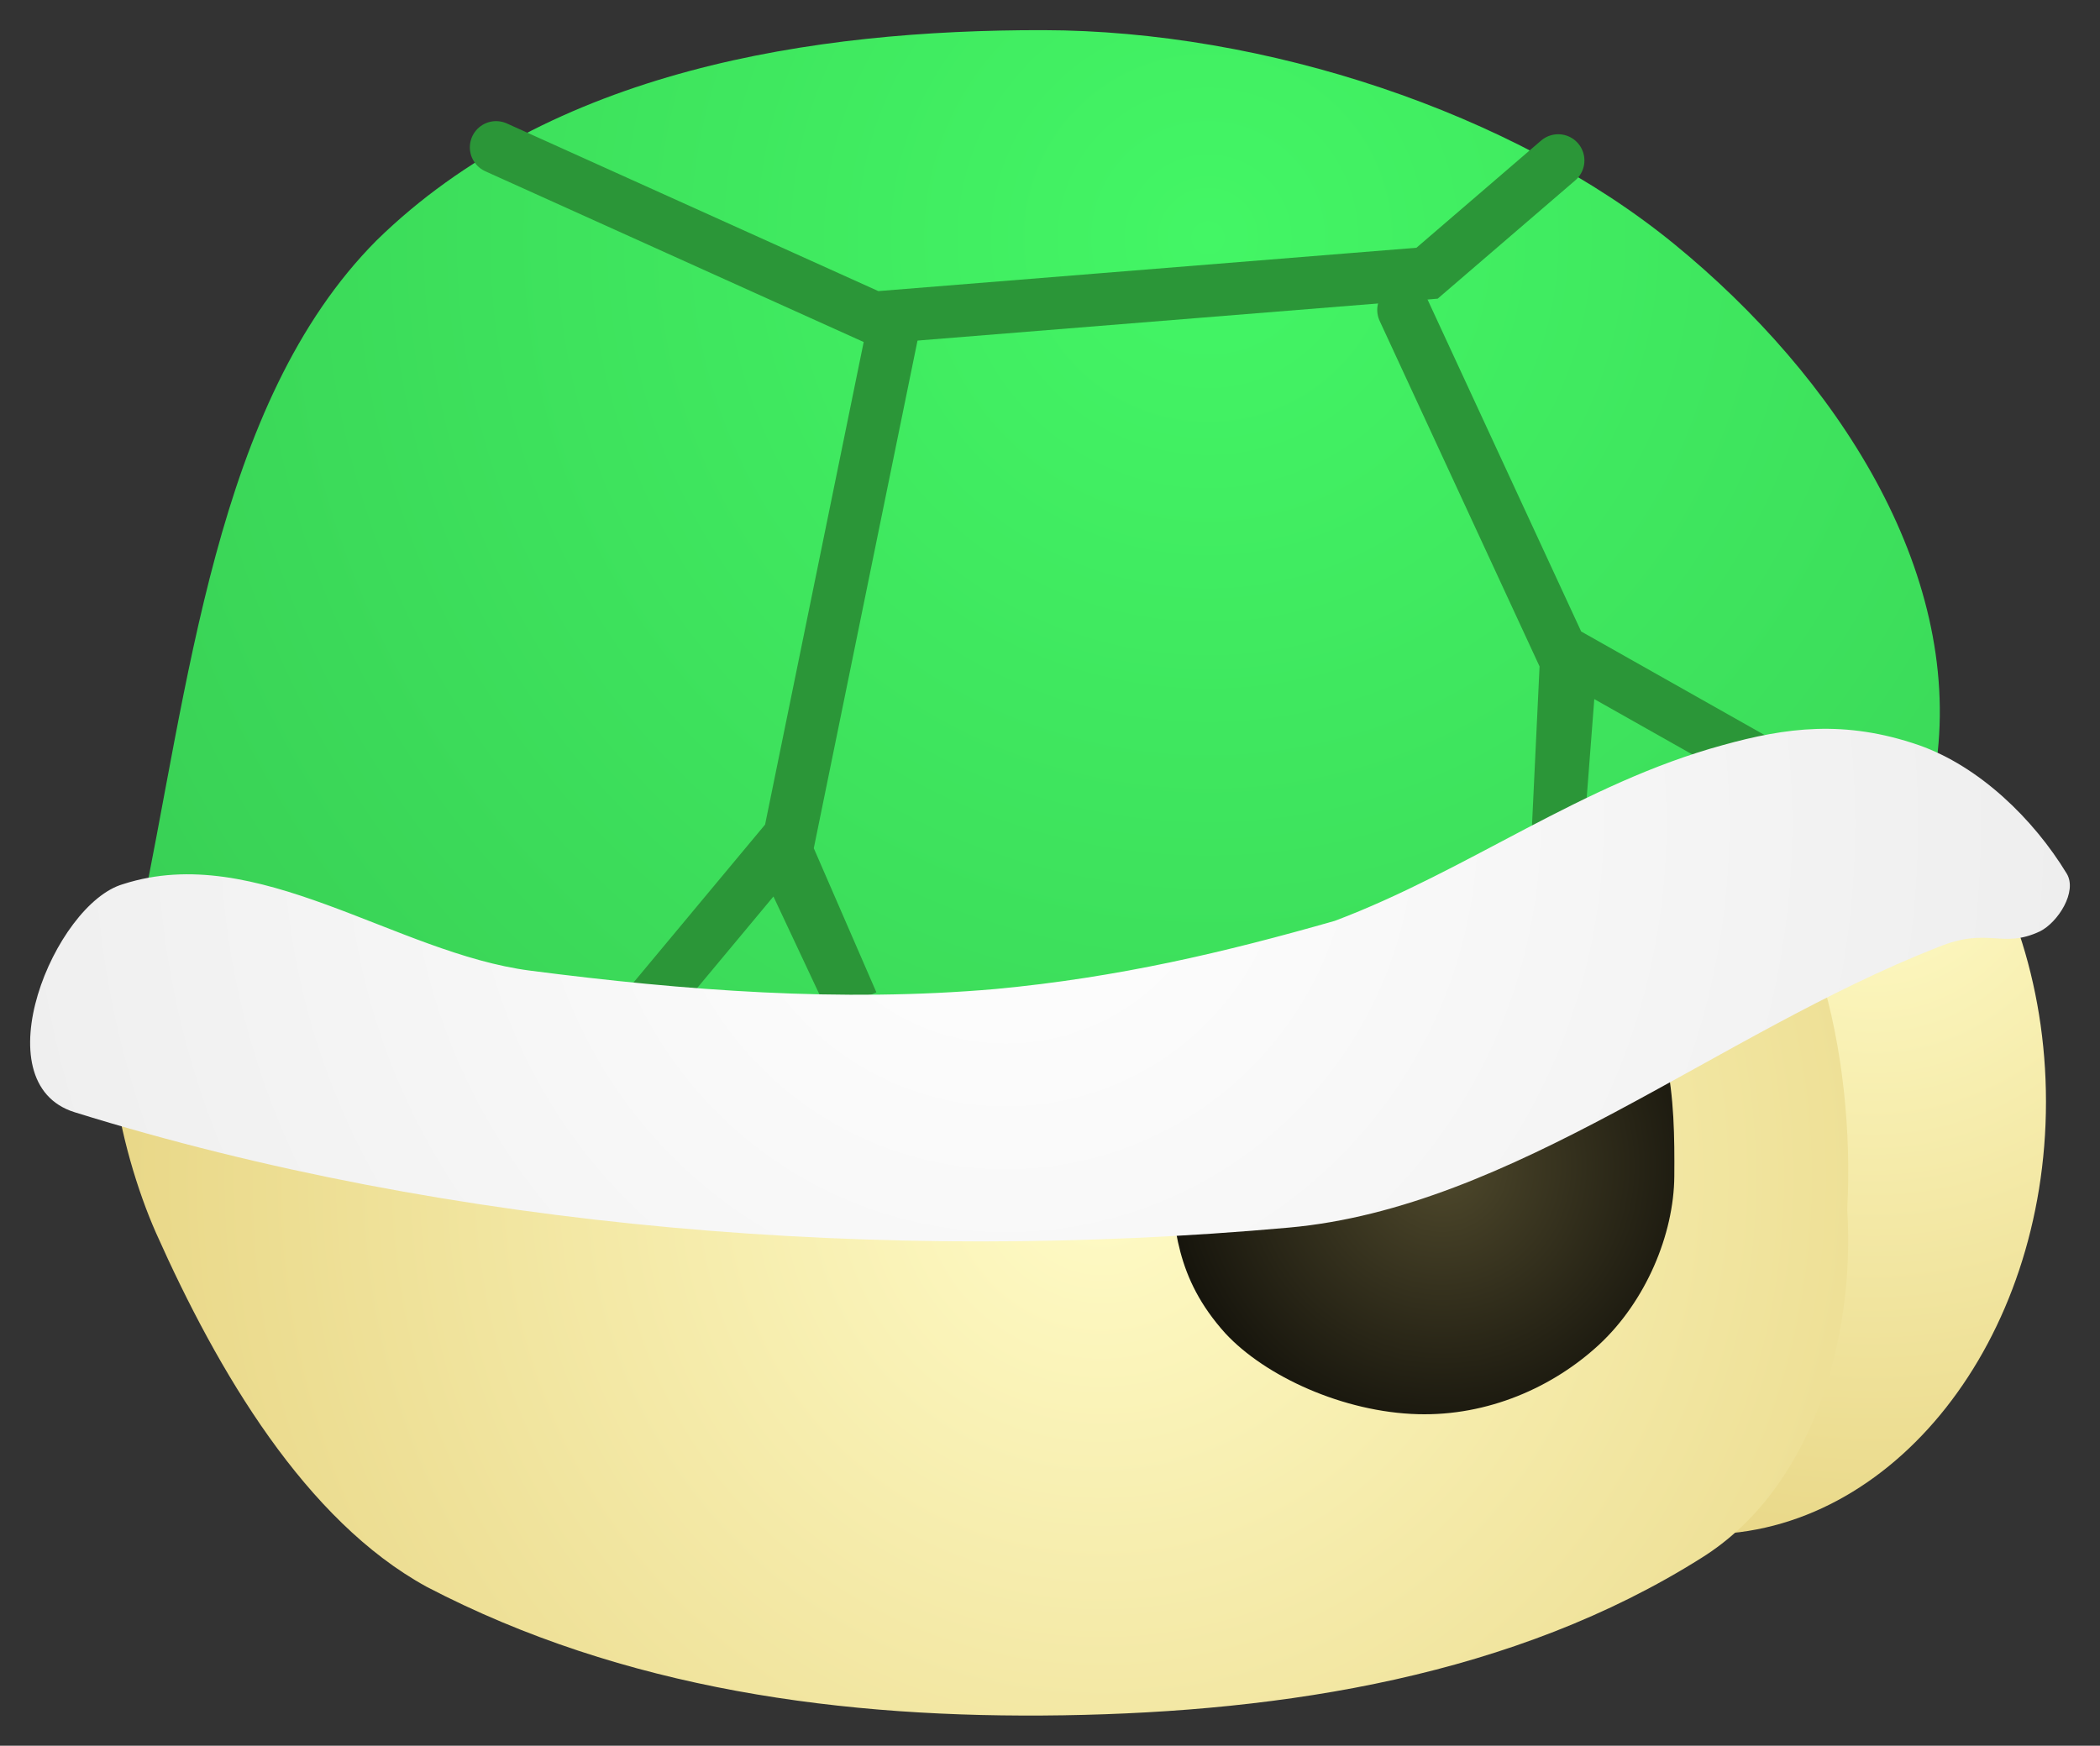 <svg xmlns="http://www.w3.org/2000/svg" xmlns:xlink="http://www.w3.org/1999/xlink" version="1.1" width="40.038" height="33.29" viewBox="0.142 -0.56 40.038 33.29">
  <rect x="0.142" y="-0.56" width="40.038" height="33.29" fill="#333333" stroke="none"/>
  <defs>
    <radialGradient id="grad_1" cx="0.254" cy="0.197" r="1.044">
      <stop offset="0" stop-color="#FFFBC6" stop-opacity="1"/>
      <stop offset="1" stop-color="#E6D380" stop-opacity="1"/>
    </radialGradient>
    <radialGradient id="grad_2" cx="0.43" cy="0.426" r="0.747">
      <stop offset="0" stop-color="#FFFBC6" stop-opacity="1"/>
      <stop offset="1" stop-color="#E6D380" stop-opacity="1"/>
    </radialGradient>
    <radialGradient id="grad_3" cx="0.448" cy="0.49" r="0.717">
      <stop offset="0" stop-color="#4F492C" stop-opacity="1"/>
      <stop offset="1" stop-color="#000000" stop-opacity="1"/>
    </radialGradient>
    <radialGradient id="grad_4" cx="0.406" cy="0.196" r="1.045">
      <stop offset="0" stop-color="#43F665" stop-opacity="1"/>
      <stop offset="1" stop-color="#36C651" stop-opacity="1"/>
    </radialGradient>
    <radialGradient id="grad_5" cx="0.521" cy="0.184" r="1.06">
      <stop offset="0" stop-color="#FFFFFF" stop-opacity="1"/>
      <stop offset="1" stop-color="#E5E5E5" stop-opacity="1"/>
    </radialGradient>
  <radialGradient id="grad_1-1,0,0,1,255.95,-166.3" cx="35.851" cy="15.449" r="15.507" gradientUnits="userSpaceOnUse">
      <stop offset="0" stop-color="#FFFBC6" stop-opacity="1"/>
      <stop offset="1" stop-color="#E6D380" stop-opacity="1"/>
    </radialGradient><radialGradient id="grad_2-0.8257243037223816,0,0,1,218.3,-162.6" cx="21.15" cy="21.898" r="21.246" gradientUnits="userSpaceOnUse">
      <stop offset="0" stop-color="#FFFBC6" stop-opacity="1"/>
      <stop offset="1" stop-color="#E6D380" stop-opacity="1"/>
    </radialGradient><radialGradient id="grad_3-1.348266839981079,0,0,0.9077160954475403,327.2,-148.1" cx="27.64" cy="21.679" r="7.329" gradientUnits="userSpaceOnUse">
      <stop offset="0" stop-color="#4F492C" stop-opacity="1"/>
      <stop offset="1" stop-color="#000000" stop-opacity="1"/>
    </radialGradient><radialGradient id="grad_4-0.8559701442718506,0,0,0.9666550755500793,224.95,-156.1" cx="23.176" cy="3.974" r="30.568" gradientUnits="userSpaceOnUse">
      <stop offset="0" stop-color="#43F665" stop-opacity="1"/>
      <stop offset="1" stop-color="#36C651" stop-opacity="1"/>
    </radialGradient><radialGradient id="grad_5-0.924096405506134,0,0,1,242.2,-161.7" cx="19.325" cy="15.141" r="31.186" gradientUnits="userSpaceOnUse">
      <stop offset="0" stop-color="#FFFFFF" stop-opacity="1"/>
      <stop offset="1" stop-color="#E5E5E5" stop-opacity="1"/>
    </radialGradient></defs>
  <!-- Exported by Scratch - http://scratch.mit.edu/ -->
  <path id="ID0.7226808085106313" fill="url(#grad_1-1,0,0,1,255.95,-166.3)" stroke="none" d="M 32.65 12.2 C 30.857 12.2 29.232 13.124 28.055 14.618 C 26.878 16.111 26.15 18.174 26.15 20.45 C 26.15 22.726 26.878 24.789 28.055 26.282 C 29.232 27.776 30.857 28.7 32.65 28.7 C 34.443 28.7 36.068 27.776 37.245 26.282 C 38.422 24.789 39.15 22.726 39.15 20.45 C 39.15 18.174 38.422 16.111 37.245 14.618 C 36.068 13.124 34.443 12.2 32.65 12.2 Z " stroke-width="1"/>
  <path id="ID0.15607240749523044" fill="url(#grad_2-0.8257243037223816,0,0,1,218.3,-162.6)" stroke="none" stroke-linecap="round" d="M 25.824 16.1 C 22.562 16.495 19.333 15.699 16.121 15.7 C 11.71 16.216 7.007 15.466 2.992 17.65 C 1.7 18.355 2.426 21.393 3.116 22.95 C 4.302 25.612 5.969 28.435 8.277 29.7 C 12.032 31.659 16.23 32.217 20.415 32.15 C 24.633 32.083 29.023 31.395 32.586 29.146 C 34.69 27.828 35.516 24.979 35.361 22.5 C 35.516 19.605 34.744 15.967 32.586 14.654 C 30.516 13.393 28.095 15.828 25.824 16.1 Z " stroke-width="0.917"/>
  <path id="ID0.21181316301226616" fill="url(#grad_3-1.348266839981079,0,0,0.9077160954475403,327.2,-148.1)" stroke="none" d="M 27.177 17.331 C 25.562 17.579 23.666 17.871 22.694 18.784 C 21.831 19.589 22.315 20.758 22.424 21.779 C 22.539 22.827 22.544 23.8 23.503 24.865 C 24.265 25.688 25.755 26.37 27.177 26.408 C 28.504 26.444 29.747 25.9 30.633 25.079 C 31.517 24.256 32.056 22.985 32.064 21.87 C 32.075 20.401 32.036 18.745 30.784 17.558 C 30.055 16.905 28.323 17.156 27.177 17.331 Z " stroke-width="1.149"/>
  <path id="ID0.26931737549602985" fill="url(#grad_4-0.8559701442718506,0,0,0.9666550755500793,224.95,-156.1)" stroke="none" stroke-linecap="round" d="M 20.031 0.015 C 15.647 0.008 10.645 0.77 7.32 4.026 C 4.233 7.13 3.745 12.56 2.783 17.125 C 2.542 18.263 3.364 18.682 4.324 18.913 C 8.159 19.836 12.133 20.438 16.05 20.17 C 20.894 19.839 25.762 18.928 30.474 17.56 C 32.826 16.841 36.717 16.618 37.065 13.959 C 37.543 10.301 35.156 6.626 32.072 4.102 C 28.988 1.577 24.246 0.022 20.031 0.015 Z " stroke-width="0.913"/>
  <path id="ID0.9385899971239269" fill="none" stroke="#2B9638" stroke-width="1" stroke-linecap="round" d="M 11.883 19.362 L 15.007 15.612 L 16.392 18.562 L 15.136 15.67 L 17.196 5.586 "/>
  <path id="ID0.9385899971239269" fill="none" stroke="#2B9638" stroke-width="1" stroke-linecap="round" d="M 34.35 14.35 L 30.1 11.95 L 29.85 15.2 L 30 12.05 L 26.9 5.35 "/>
  <path id="ID0.5838042767718434" fill="url(#grad_5-0.924096405506134,0,0,1,242.2,-161.7)" stroke="none" stroke-linecap="round" d="M 39.037 17.2 C 39.381 17.026 39.752 16.442 39.546 16.1 C 38.908 15.05 37.874 14.052 36.727 13.65 C 35.308 13.16 34.185 13.316 32.985 13.65 C 30.312 14.38 28.132 16.043 25.592 17 C 23.495 17.599 21.469 18.08 19.123 18.3 C 16.178 18.557 13.189 18.33 10.252 17.95 C 7.682 17.618 5.042 15.475 2.489 16.3 C 1.182 16.675 -0.229 20.091 1.565 20.65 C 8.727 22.88 17 23.545 24.714 22.85 C 28.999 22.466 32.874 19.154 37.097 17.5 C 38.061 17.107 38.304 17.544 39.037 17.2 Z " stroke-width="0.963"/>
  <path id="ID0.8476383532397449" fill="none" stroke="#2B9638" stroke-width="1" stroke-linecap="round" d="M 29.85 2.5 L 27.35 4.65 L 16.8 5.5 L 9.6 2.25 "/>
</svg>